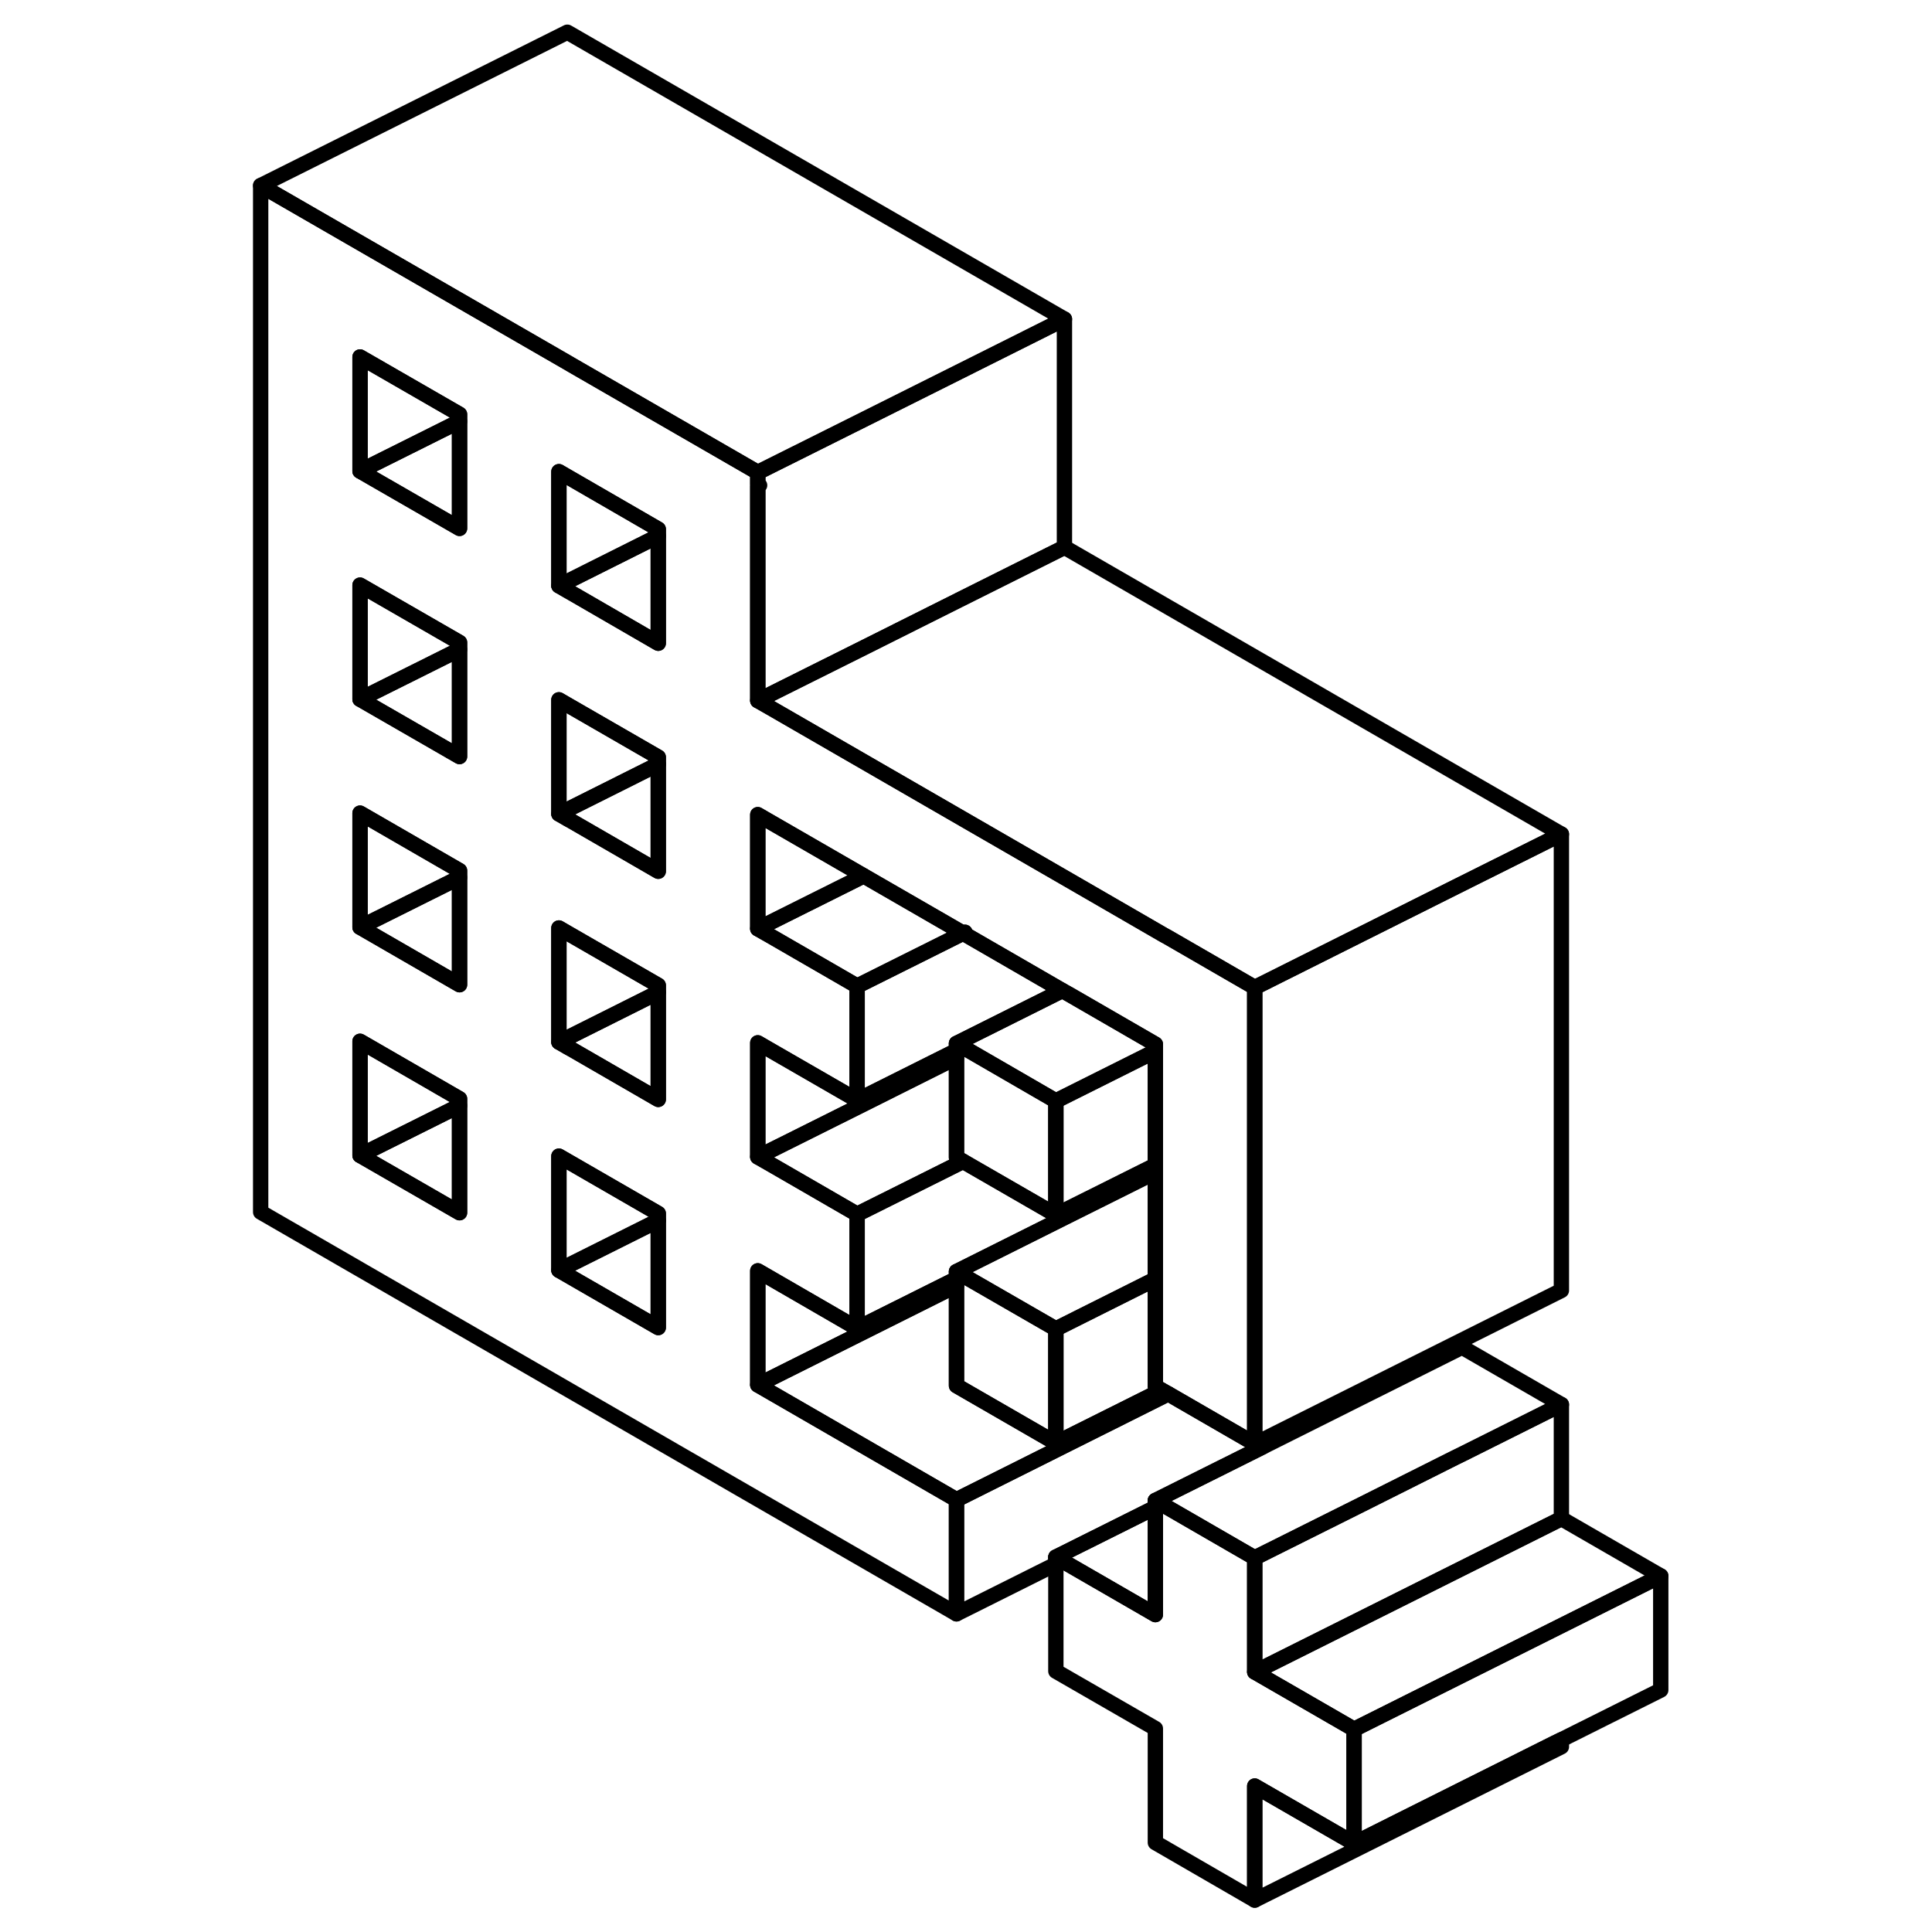<svg width="48" height="48" viewBox="0 0 96 126" fill="none" xmlns="http://www.w3.org/2000/svg" stroke-width="1px"
     stroke-linecap="round" stroke-linejoin="round">
    <path d="M47.81 60.86L47.93 60.93V60.8L47.81 60.86Z" stroke="currentColor" stroke-linejoin="round"/>
    <path d="M73.31 112.78V120.22L66.83 116.48V123.92L60.35 120.17V112.73L53.86 108.99V101.55L54.29 101.8L60.35 105.3V97.86L60.76 98.1L61.19 98.34L66.83 101.6V109.04L73.31 112.78Z" stroke="currentColor" stroke-linejoin="round"/>
    <path d="M86.83 54.4V84.16L67.38 93.89L66.83 94.16V64.4L67.38 64.13L73.01 61.31L79.92 57.85L86.83 54.4Z" stroke="currentColor" stroke-linejoin="round"/>
    <path d="M86.83 113.46V113.92L66.83 123.92V116.48L73.31 120.22L86.4 113.67L86.83 113.46Z" stroke="currentColor" stroke-linejoin="round"/>
    <path d="M93.31 102.78V110.22L86.83 113.46L86.4 113.67L73.31 120.22V112.78L80.35 109.26L93.31 102.78Z" stroke="currentColor" stroke-linejoin="round"/>
    <path d="M93.31 102.78L80.35 109.26L73.31 112.78L66.83 109.04L86.83 99.04L93.31 102.78Z" stroke="currentColor" stroke-linejoin="round"/>
    <path d="M86.83 91.6V99.04L66.83 109.04V101.6L73.86 98.09L79.92 95.05L80.35 94.84L86.83 91.6Z" stroke="currentColor" stroke-linejoin="round"/>
    <path d="M47.38 83.39V83.84L34.42 90.32V82.88L40.9 86.63L47.09 83.54L47.38 83.39Z" stroke="currentColor" stroke-linejoin="round"/>
    <path d="M60.35 75.99V76.45L54.42 79.41L47.38 82.93V83.39L47.09 83.54L40.9 86.63V79.19L47.09 76.1L47.81 75.74L47.93 75.81L53.86 79.23L54.42 78.95L60.05 76.14L60.35 75.99Z" stroke="currentColor" stroke-linejoin="round"/>
    <path d="M47.38 68.51V68.97L41.45 71.94L34.42 75.45V68.01L34.97 68.33L40.9 71.75L41.45 71.48L47.09 68.66L47.38 68.51Z" stroke="currentColor" stroke-linejoin="round"/>
    <path d="M54.28 64.6L47.38 68.05V68.51L47.09 68.66L41.45 71.48L40.9 71.75V64.31L47.09 61.22L47.81 60.86L47.93 60.93L54.28 64.6Z" stroke="currentColor" stroke-linejoin="round"/>
    <path d="M47.81 60.86L47.09 61.22L40.9 64.31L35.26 61.05L34.42 60.57L41.33 57.12L41.45 57.19L47.81 60.86Z" stroke="currentColor" stroke-linejoin="round"/>
    <path d="M41.33 57.12L34.42 60.57V53.13L34.97 53.45L41.33 57.12Z" stroke="currentColor" stroke-linejoin="round"/>
    <path d="M61.19 61.14L60.9 60.98L54.71 57.4L35.26 46.17L34.42 45.69V30.81L22.29 23.81L22 23.64L2 12.1V79.05L47.38 105.25V97.81L34.42 90.32V82.88L40.9 86.63V79.19L35.26 75.93L34.42 75.45V68.01L34.97 68.33L40.9 71.75V64.31L35.26 61.05L34.42 60.57V53.13L34.97 53.45L41.33 57.12L41.45 57.19L47.81 60.86L47.93 60.8V60.93L54.28 64.6L54.42 64.68L54.71 64.84L60.35 68.1V90.42L60.76 90.66L61.19 90.9L66.83 94.16V64.4L61.19 61.14ZM14.97 79.09L8.48 75.35V67.91L14.97 71.66V79.09ZM14.97 64.22L8.48 60.47V53.03L14.97 56.78V64.22ZM14.97 49.34L8.48 45.6V38.16L14.97 41.9V49.34ZM14.97 34.46L8.48 30.72V23.28L14.97 27.02V34.46ZM27.93 86.58L21.45 82.84V75.4L27.93 79.14V86.58ZM27.93 71.7L22.29 68.44L22 68.28L21.45 67.96V60.52L22 60.84L27.93 64.26V71.7ZM27.93 56.82L22.29 53.56L22 53.4L21.45 53.08V45.64L22 45.96L27.93 49.38V56.82ZM27.93 41.95L22.3 38.69L22 38.52L21.45 38.2V30.76L22 31.08L27.93 34.51V41.95Z" stroke="currentColor" stroke-linejoin="round"/>
    <path d="M61.19 90.9L60.47 91.26L47.38 97.81L34.42 90.32L47.38 83.84V90.37L53.86 94.11L60.05 91.02L60.76 90.66L61.19 90.9Z" stroke="currentColor" stroke-linejoin="round"/>
    <path d="M60.35 68.56V75.99L60.05 76.14L54.42 78.95L53.86 79.23V71.8L60.06 68.7L60.35 68.56Z" stroke="currentColor" stroke-linejoin="round"/>
    <path d="M14.97 27.02V27.48L8.48 30.72V23.28L14.97 27.02Z" stroke="currentColor" stroke-linejoin="round"/>
    <path d="M14.97 27.48V34.46L8.48 30.72L14.97 27.48Z" stroke="currentColor" stroke-linejoin="round"/>
    <path d="M14.97 41.9V42.36L8.48 45.6V38.16L14.97 41.9Z" stroke="currentColor" stroke-linejoin="round"/>
    <path d="M14.97 42.36V49.34L8.48 45.6L14.97 42.36Z" stroke="currentColor" stroke-linejoin="round"/>
    <path d="M14.97 56.78V57.23L8.48 60.47V53.03L14.97 56.78Z" stroke="currentColor" stroke-linejoin="round"/>
    <path d="M14.97 57.23V64.22L8.48 60.47L14.97 57.23Z" stroke="currentColor" stroke-linejoin="round"/>
    <path d="M14.97 71.66V72.11L8.48 75.35V67.91L14.97 71.66Z" stroke="currentColor" stroke-linejoin="round"/>
    <path d="M14.97 72.11V79.09L8.48 75.35L14.97 72.11Z" stroke="currentColor" stroke-linejoin="round"/>
    <path d="M27.93 79.14V79.6L21.45 82.84V75.4L27.93 79.14Z" stroke="currentColor" stroke-linejoin="round"/>
    <path d="M27.93 79.6V86.58L21.45 82.84L27.93 79.6Z" stroke="currentColor" stroke-linejoin="round"/>
    <path d="M27.93 64.26V64.72L22 67.69L21.45 67.96V60.52L22 60.84L27.93 64.26Z" stroke="currentColor" stroke-linejoin="round"/>
    <path d="M27.93 64.72V71.7L22.29 68.44L22 68.28L21.45 67.96L22 67.69L27.93 64.72Z" stroke="currentColor" stroke-linejoin="round"/>
    <path d="M27.93 49.38V49.84L22 52.81L21.45 53.08V45.64L22 45.96L27.93 49.38Z" stroke="currentColor" stroke-linejoin="round"/>
    <path d="M27.93 49.84V56.82L22.29 53.56L22 53.4L21.45 53.08L22 52.81L27.93 49.84Z" stroke="currentColor" stroke-linejoin="round"/>
    <path d="M27.93 34.51V34.96L22 37.93L21.45 38.2V30.76L22 31.08L27.93 34.51Z" stroke="currentColor" stroke-linejoin="round"/>
    <path d="M27.93 34.96V41.95L22.3 38.69L22 38.52L21.45 38.2L22 37.93L27.93 34.96Z" stroke="currentColor" stroke-linejoin="round"/>
    <path d="M54.42 20.81V35.69L47.52 39.14L41.45 42.18L34.42 45.69V31.72L34.54 31.65L34.42 31.58V30.81L41.45 27.3L47.51 24.27L54.42 20.81Z" stroke="currentColor" stroke-linejoin="round"/>
    <path d="M54.42 20.81L47.51 24.27L41.45 27.3L34.42 30.81L22.29 23.81L22 23.64L2 12.1L22 2.1L54.42 20.81Z" stroke="currentColor" stroke-linejoin="round"/>
    <path d="M86.83 54.4L79.92 57.85L73.01 61.31L67.38 64.13L66.83 64.4L61.19 61.14L60.9 60.98L54.71 57.4L35.26 46.17L34.42 45.69L41.45 42.18L47.52 39.14L54.42 35.69L86.83 54.4Z" stroke="currentColor" stroke-linejoin="round"/>
    <path d="M53.86 86.67V94.11L47.38 90.37V82.93L47.81 83.18L48.22 83.42L53.86 86.67Z" stroke="currentColor" stroke-linejoin="round"/>
    <path d="M53.86 71.8V79.23L47.93 75.81L47.81 75.74L47.38 75.49V68.05L47.81 68.3L48.23 68.54L53.86 71.8Z" stroke="currentColor" stroke-linejoin="round"/>
    <path d="M47.81 75.74L47.09 76.1L40.9 79.19L35.26 75.93L34.42 75.45L41.45 71.94L47.38 68.97V75.49L47.81 75.74Z" stroke="currentColor" stroke-linejoin="round"/>
    <path d="M60.35 68.1V68.56L60.06 68.7L53.86 71.8L48.23 68.54L47.81 68.3L47.38 68.05L54.28 64.6L54.42 64.68L54.71 64.84L60.35 68.1Z" stroke="currentColor" stroke-linejoin="round"/>
    <path d="M60.35 76.45V83.43L60.05 83.57L53.86 86.67L48.22 83.42L47.81 83.18L47.38 82.93L54.42 79.41L60.35 76.45Z" stroke="currentColor" stroke-linejoin="round"/>
    <path d="M60.76 90.66L60.05 91.02L53.86 94.11V86.67L60.05 83.57L60.35 83.43V90.42L60.76 90.66Z" stroke="currentColor" stroke-linejoin="round"/>
    <path d="M60.35 98.31V105.3L54.29 101.8L53.86 101.55L60.35 98.31Z" stroke="currentColor" stroke-linejoin="round"/>
    <path d="M67.38 93.89V94.35L66.54 94.77L60.35 97.86V98.31L53.86 101.55V102.01L47.38 105.25V97.81L60.47 91.26L61.19 90.9L66.83 94.16L67.38 93.89Z" stroke="currentColor" stroke-linejoin="round"/>
    <path d="M86.83 91.6L80.35 94.84L79.92 95.05L73.86 98.09L66.83 101.6L61.19 98.34L60.76 98.1L60.35 97.86L66.54 94.77L67.38 94.35L80.35 87.86L86.83 91.6Z" stroke="currentColor" stroke-linejoin="round"/>
</svg>